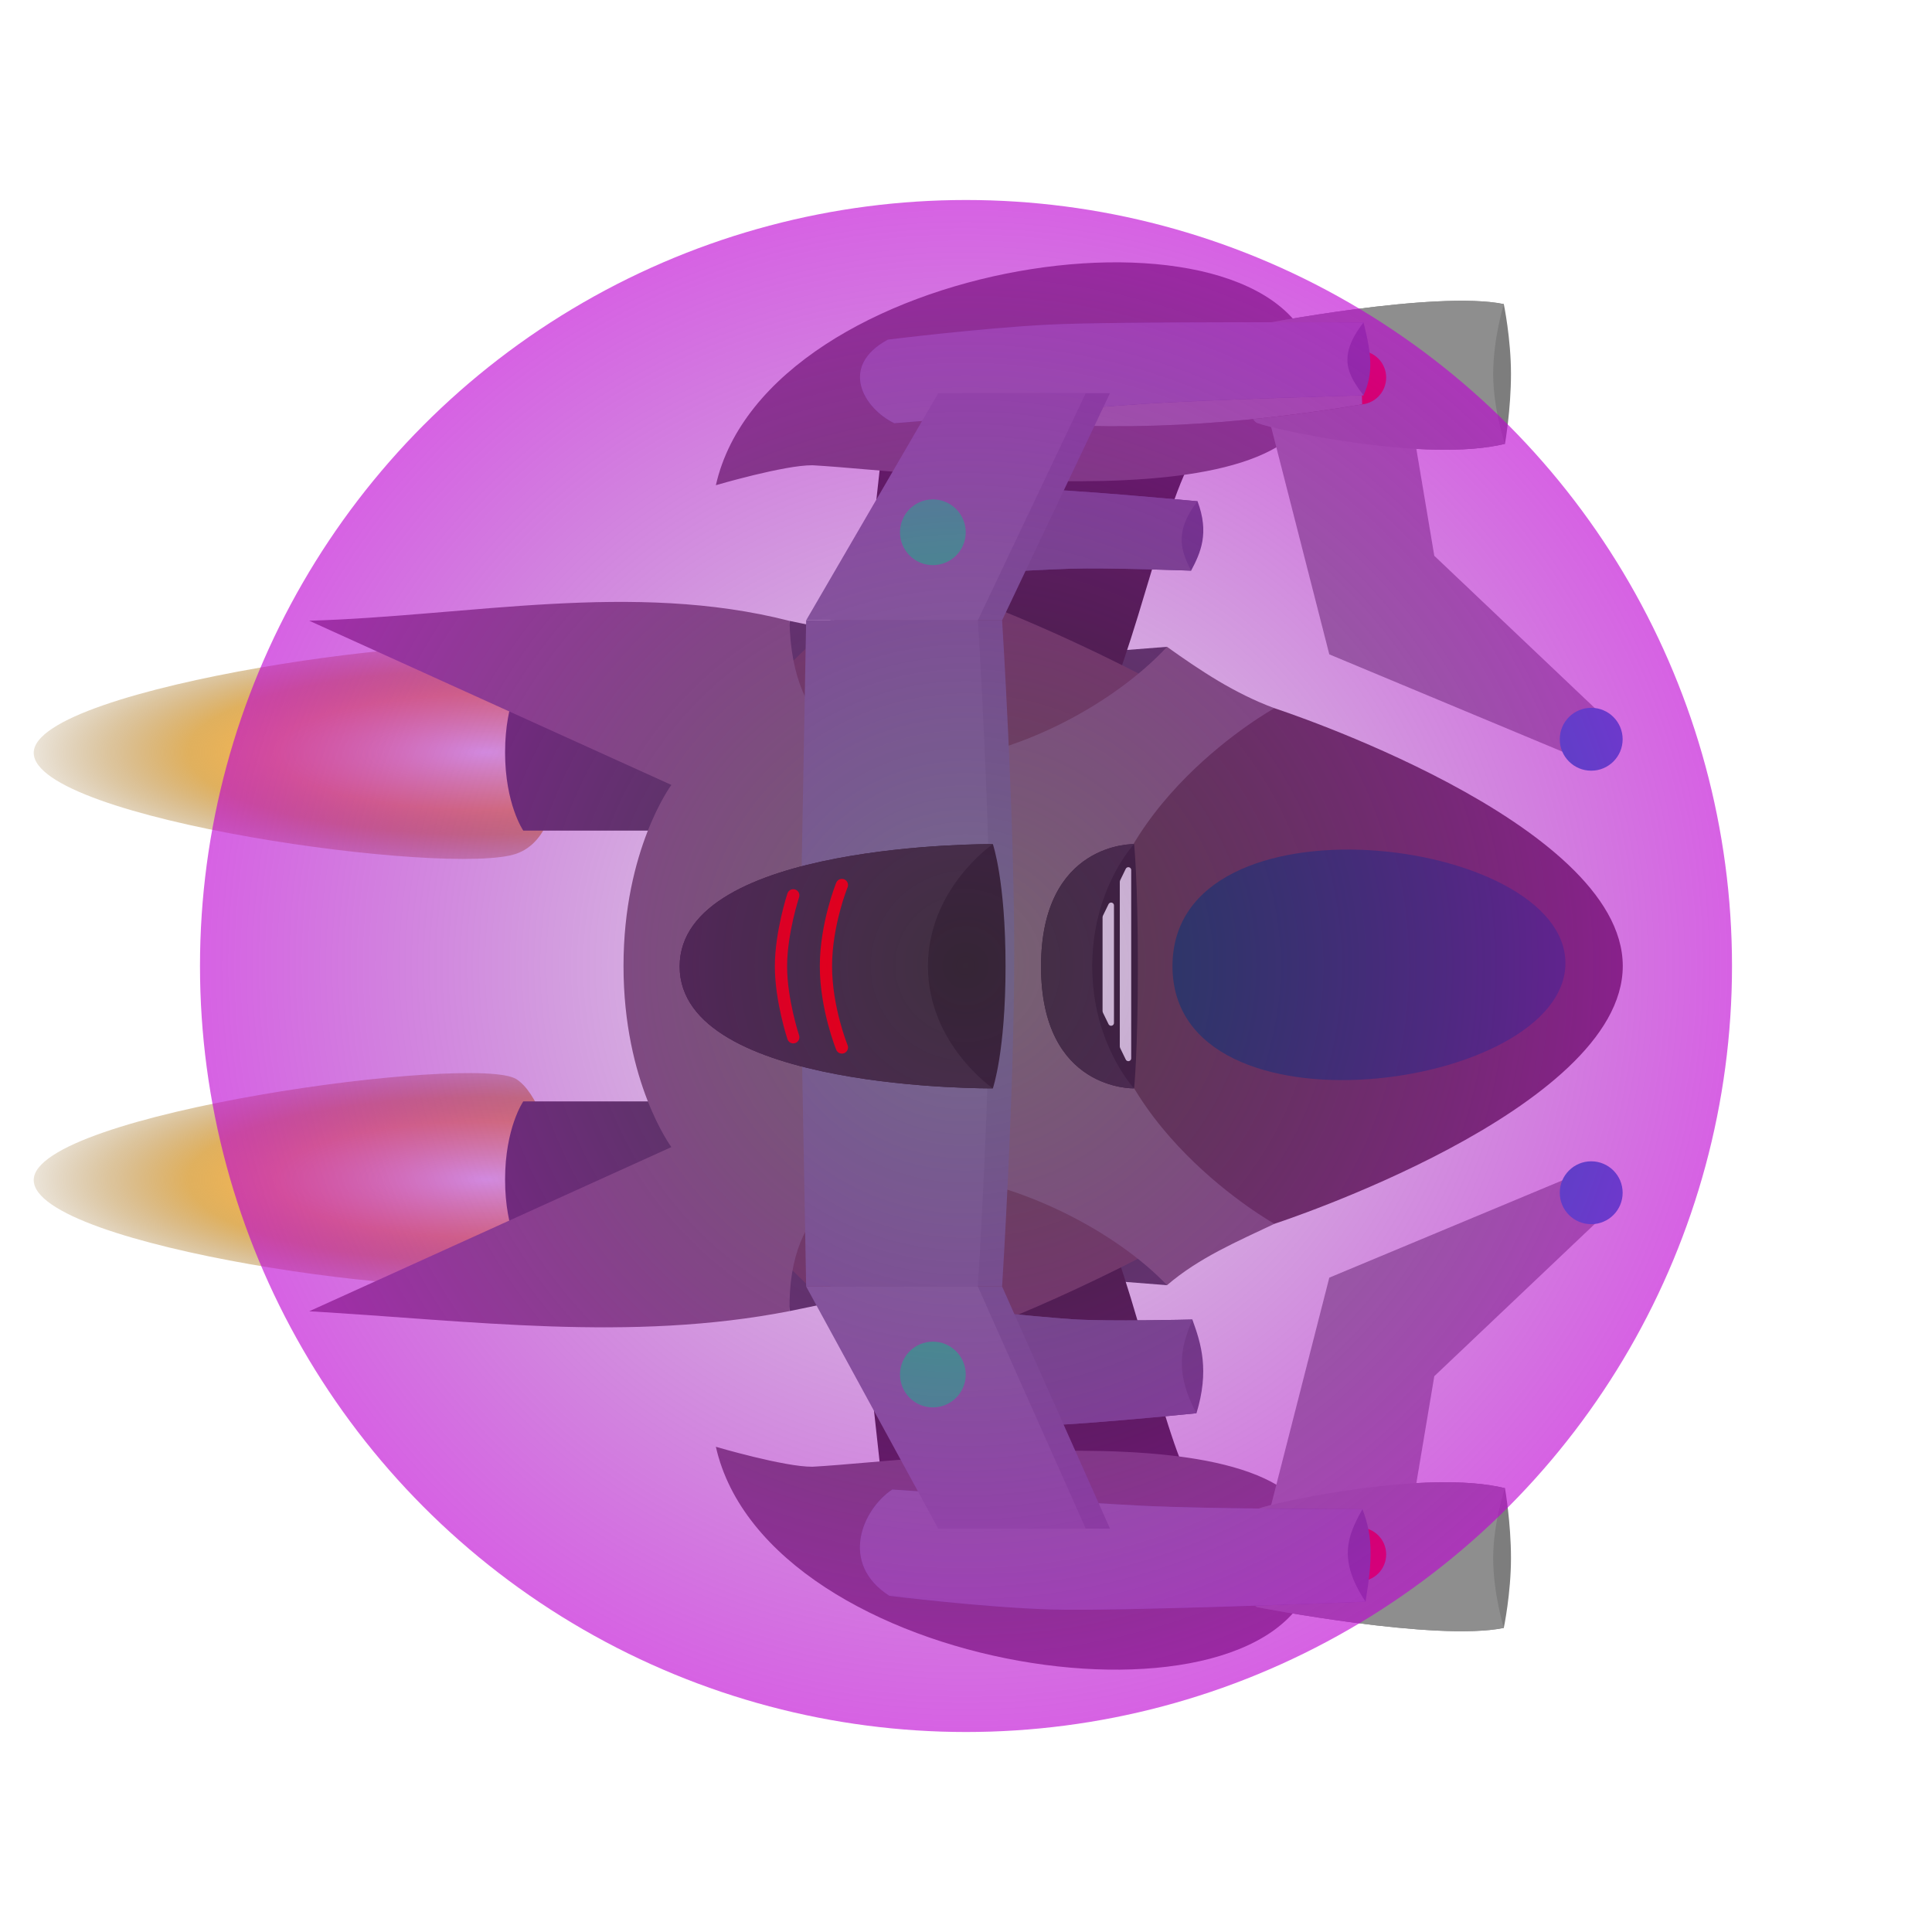 <?xml version="1.0" encoding="UTF-8" standalone="no"?>
<!-- Created with Inkscape (http://www.inkscape.org/) -->

<svg
   xmlns:dc="http://purl.org/dc/elements/1.1/"
   xmlns:cc="http://creativecommons.org/ns#"
   xmlns:rdf="http://www.w3.org/1999/02/22-rdf-syntax-ns#"
   xmlns:svg="http://www.w3.org/2000/svg"
   xmlns="http://www.w3.org/2000/svg"
   xmlns:xlink="http://www.w3.org/1999/xlink"
   xmlns:sodipodi="http://sodipodi.sourceforge.net/DTD/sodipodi-0.dtd"
   xmlns:inkscape="http://www.inkscape.org/namespaces/inkscape"
   version="1.1"
   id="svg96"
   width="512"
   height="512"
   viewBox="0 0 512 512"
   sodipodi:docname="ship.svg"
   inkscape:version="0.92.1 r"
   inkscape:export-filename="/home/noah/src/tddd78-projekt-dy-05/resources/img/ship_quad.png"
   inkscape:export-xdpi="48"
   inkscape:export-ydpi="48">
  <defs
     id="defs100">
    <linearGradient
       inkscape:collect="always"
       id="shield-6">
      <stop
         style="stop-color:#560081;stop-opacity:0.157"
         offset="0"
         id="stop1027" />
      <stop
         style="stop-color:#e401f1;stop-opacity:1"
         offset="1"
         id="stop1029" />
    </linearGradient>
    <linearGradient
       inkscape:collect="always"
       id="linearGradient5296">
      <stop
         style="stop-color:#ffffff;stop-opacity:0.973"
         offset="0"
         id="stop5292" />
      <stop
         id="stop5302"
         offset="0.42"
         style="stop-color:#f8ad3b;stop-opacity:0.847;" />
      <stop
         id="stop5300"
         offset="0.594"
         style="stop-color:#ce8302;stop-opacity:0.635" />
      <stop
         style="stop-color:#643b00;stop-opacity:0"
         offset="1"
         id="stop5294" />
    </linearGradient>
    <radialGradient
       inkscape:collect="always"
       xlink:href="#linearGradient5296"
       id="radialGradient5298"
       cx="160.638"
       cy="38.124"
       fx="160.638"
       fy="38.124"
       r="30.186"
       gradientTransform="matrix(1.511,0,0,5.849,-81.092,-166.014)"
       gradientUnits="userSpaceOnUse" />
    <filter
       inkscape:collect="always"
       style="color-interpolation-filters:sRGB"
       id="filter5918"
       x="-0.15"
       width="1.3"
       y="-0.057"
       height="1.114">
      <feGaussianBlur
         inkscape:collect="always"
         stdDeviation="4.393"
         id="feGaussianBlur5920" />
    </filter>
    <radialGradient
       inkscape:collect="always"
       xlink:href="#linearGradient5296"
       id="radialGradient5924"
       gradientUnits="userSpaceOnUse"
       gradientTransform="matrix(1.511,0,0,5.849,59.908,-166.014)"
       cx="160.638"
       cy="38.124"
       fx="160.638"
       fy="38.124"
       r="30.186" />
    <radialGradient
       inkscape:collect="always"
       xlink:href="#shield-6"
       id="radialGradient1039"
       gradientUnits="userSpaceOnUse"
       cx="256"
       cy="256"
       fx="256"
       fy="256"
       r="203"
       gradientTransform="matrix(1.374,0,0,1.374,-95.842,-95.842)" />
  </defs>
  <sodipodi:namedview
     pagecolor="#ffffff"
     bordercolor="#666666"
     borderopacity="1"
     objecttolerance="10"
     gridtolerance="10"
     guidetolerance="10"
     inkscape:pageopacity="0"
     inkscape:pageshadow="2"
     inkscape:window-width="1878"
     inkscape:window-height="1008"
     id="namedview98"
     showgrid="false"
     showguides="true"
     units="px"
     fit-margin-top="30"
     fit-margin-left="30"
     fit-margin-right="30"
     fit-margin-bottom="30"
     inkscape:zoom="1"
     inkscape:cx="471.67732"
     inkscape:cy="282.99228"
     inkscape:window-x="20"
     inkscape:window-y="50"
     inkscape:window-maximized="0"
     inkscape:current-layer="layer8"
     inkscape:guide-bbox="true"
     inkscape:measure-start="0,0"
     inkscape:measure-end="0,0" />
  <g
     inkscape:groupmode="layer"
     id="layer5"
     inkscape:label="thrust"
     style="display:inline"
     transform="translate(113.527,-34.886)"
     sodipodi:insensitive="true">
    <g
       id="g5974"
       transform="matrix(0,-0.803,0.752,0,-27.567,477.252)">
      <path
         sodipodi:nodetypes="zzzz"
         inkscape:connector-curvature="0"
         id="path5290"
         d="m 128.144,67.647 c -7.612,-23.224 11.197,-170.076 33.306,-170.076 22.109,0 41.731,155.802 33.306,170.076 -8.425,14.274 -59,23.224 -66.612,0 z"
         style="opacity:1;fill:url(#radialGradient5298);fill-opacity:1;fill-rule:evenodd;stroke:none;stroke-width:1.191px;stroke-linecap:butt;stroke-linejoin:miter;stroke-opacity:1;filter:url(#filter5918)" />
      <path
         style="opacity:1;fill:url(#radialGradient5924);fill-opacity:1;fill-rule:evenodd;stroke:none;stroke-width:1.191px;stroke-linecap:butt;stroke-linejoin:miter;stroke-opacity:1;filter:url(#filter5918)"
         d="m 269.144,67.647 c -7.612,-23.224 11.197,-170.076 33.306,-170.076 22.109,0 41.731,155.802 33.306,170.076 -8.425,14.274 -59,23.224 -66.612,0 z"
         id="path5922"
         inkscape:connector-curvature="0"
         sodipodi:nodetypes="zzzz" />
    </g>
  </g>
  <g
     inkscape:groupmode="layer"
     id="layer1"
     inkscape:label="base"
     style="display:inline;opacity:1"
     transform="translate(113.527,-34.886)"
     sodipodi:insensitive="true">
    <path
       sodipodi:nodetypes="czcccc"
       inkscape:connector-curvature="0"
       id="path5282"
       d="m 25.141,254.999 c 0,0 -4.818,-6.991 -4.818,-20.725 0,-13.734 4.818,-20.725 4.818,-20.725 H 126.211 v 41.45 z"
       style="fill:#4d4d4d;fill-opacity:1;stroke:none;stroke-width:0.948" />
    <path
       style="fill:#4d4d4d;fill-opacity:1;stroke:none;stroke-width:0.948"
       d="m 25.141,368.223 c 0,0 -4.818,-6.991 -4.818,-20.725 0,-13.734 4.818,-20.725 4.818,-20.725 H 126.211 v 41.45 z"
       id="rect5279"
       inkscape:connector-curvature="0"
       sodipodi:nodetypes="czcccc" />
    <path
       inkscape:connector-curvature="0"
       id="path1105"
       d="m 95.707,199.428 51.383,10.686 48.655,-3.814 -18.543,46.774 -87.929,2.008 z"
       style="fill:#4d4d4d;fill-opacity:1;fill-rule:evenodd;stroke:none;stroke-width:0.803px;stroke-linecap:butt;stroke-linejoin:miter;stroke-opacity:1" />
    <path
       style="fill:#4d4d4d;fill-opacity:1;fill-rule:evenodd;stroke:none;stroke-width:0.803px;stroke-linecap:butt;stroke-linejoin:miter;stroke-opacity:1"
       d="m 95.707,382.343 51.383,-10.686 48.655,3.814 -18.543,-46.774 -87.929,-2.007 z"
       id="path1103"
       inkscape:connector-curvature="0" />
    <path
       inkscape:connector-curvature="0"
       id="path200"
       d="m 171.346,236.794 c 12.82,-14.191 21.576,-62.598 30.5,-79.293 l -17.486,-3.253 -18.706,-1.22 -45.953,5.369 -2.847,25.944 z"
       style="fill:#382e2a;fill-opacity:1;fill-rule:evenodd;stroke:none;stroke-width:6.507px;stroke-linecap:butt;stroke-linejoin:miter;stroke-opacity:1"
       sodipodi:nodetypes="ccccccc" />
    <path
       style="fill:#382e2a;fill-opacity:1;fill-rule:evenodd;stroke:none;stroke-width:6.507px;stroke-linecap:butt;stroke-linejoin:miter;stroke-opacity:1"
       d="m 171.346,344.978 c 12.82,14.191 21.576,65.81 30.5,82.505 l -17.486,0.041 -41.19,1.22 -23.469,-5.369 -2.847,-25.944 z"
       id="path184"
       inkscape:connector-curvature="0"
       sodipodi:nodetypes="ccccccc" />
    <path
       sodipodi:nodetypes="ccccc"
       inkscape:connector-curvature="0"
       id="path190"
       d="m 203.879,221.754 c -27.611,-15.342 -56.694,-28.426 -87.025,-37.413 -8.439,27.358 -58.654,35.676 6.258,55.895 l 25.462,-3.436 z"
       style="fill:#69554e;fill-opacity:1;fill-rule:evenodd;stroke:none;stroke-width:6.507px;stroke-linecap:butt;stroke-linejoin:miter;stroke-opacity:1" />
    <path
       style="fill:#69554e;fill-opacity:1;fill-rule:evenodd;stroke:none;stroke-width:6.507px;stroke-linecap:butt;stroke-linejoin:miter;stroke-opacity:1"
       d="m 203.879,360.018 c -27.611,15.342 -56.694,28.426 -87.025,37.413 -8.439,-27.358 -58.654,-35.676 6.258,-55.895 l 25.462,3.436 z"
       id="path178"
       inkscape:connector-curvature="0"
       sodipodi:nodetypes="ccccc" />
    <path
       style="fill:#7c716f;fill-opacity:1;fill-rule:evenodd;stroke:none;stroke-width:6.507px;stroke-linecap:butt;stroke-linejoin:miter;stroke-opacity:1"
       d="m -31.578,382.385 c 43.143,2.511 85.01,8.194 127.285,-0.041 -0.946,-58.667 72.98,-35.283 100.039,-6.872 8.47,-7.278 18.496,-11.518 28.466,-16.266 v -136.638 c -10.516,-3.906 -19.447,-9.824 -28.466,-16.266 -27.665,29.795 -98.951,52.947 -100.039,-6.872 -41.583,-10.642 -84.84,-1.3 -127.285,-0.041 l 95.972,43.513 c 0,0 -12.685,17.064 -12.685,47.986 0,30.922 12.685,47.986 12.685,47.986 z"
       id="path192"
       inkscape:connector-curvature="0"
       sodipodi:nodetypes="ccccccccczcc" />
    <path
       style="fill:#5a4943;fill-opacity:1;fill-rule:evenodd;stroke:none;stroke-width:6.507px;stroke-linecap:butt;stroke-linejoin:miter;stroke-opacity:1"
       d="m 224.212,359.205 c 0,0 92.312,-30.038 92.312,-68.319 0,-38.281 -92.312,-68.319 -92.312,-68.319 0,0 -46.719,25.857 -46.719,68.199 0,42.342 46.719,68.439 46.719,68.439 z"
       id="path194"
       inkscape:connector-curvature="0"
       sodipodi:nodetypes="czczc" />
    <path
       style="fill:#174859;fill-opacity:1;fill-rule:evenodd;stroke:none;stroke-width:6.945px;stroke-linecap:butt;stroke-linejoin:miter;stroke-opacity:1"
       d="m 301.326,290.133 c 0,-33.74 -104.131,-46.366 -104.131,0.795 0,47.161 104.131,32.945 104.131,-0.795 z"
       id="path196"
       inkscape:connector-curvature="0"
       sodipodi:nodetypes="zzz" />
    <path
       style="fill:#6e6462;fill-opacity:1;fill-rule:evenodd;stroke:none;stroke-width:6.507px;stroke-linecap:butt;stroke-linejoin:miter;stroke-opacity:1"
       d="m 234.793,451.682 c -11.18,46.114 -144.925,27.208 -158.606,-33.381 0,0 18.202,5.361 25.62,5.287 32.836,-1.85 144.166,-18.019 132.987,28.095 z"
       id="path161"
       inkscape:connector-curvature="0"
       sodipodi:nodetypes="zccz" />
    <path
       sodipodi:nodetypes="zccz"
       inkscape:connector-curvature="0"
       id="path1093"
       d="M 234.793,130.09 C 223.614,83.976 89.869,102.881 76.187,163.471 c 0,0 18.202,-5.361 25.62,-5.287 32.836,1.85 144.166,18.019 132.987,-28.095 z"
       style="fill:#6e6462;fill-opacity:1;fill-rule:evenodd;stroke:none;stroke-width:6.507px;stroke-linecap:butt;stroke-linejoin:miter;stroke-opacity:1" />
    <path
       style="fill:#312b2b;fill-opacity:1;fill-rule:evenodd;stroke:none;stroke-width:3.321px;stroke-linecap:butt;stroke-linejoin:miter;stroke-opacity:1"
       d="m 187.022,323.315 c 0,0 1,-9.624 1,-32.367 0,-22.743 -1,-32.367 -1,-32.367 0,0 -24.666,-0.637 -24.666,32.429 0,33.066 24.666,32.305 24.666,32.305 z"
       id="path198"
       inkscape:connector-curvature="0"
       sodipodi:nodetypes="czczc" />
    <path
       sodipodi:nodetypes="czczc"
       inkscape:connector-curvature="0"
       id="path68"
       d="m 187.022,323.315 c 0,0 -11.099,-11.778 -11.099,-32.367 0,-20.589 11.099,-32.367 11.099,-32.367 0,0 -24.666,-0.637 -24.666,32.429 0,33.066 24.666,32.305 24.666,32.305 z"
       style="fill:#3e3838;fill-opacity:1;fill-rule:evenodd;stroke:none;stroke-width:3.321px;stroke-linecap:butt;stroke-linejoin:miter;stroke-opacity:1" />
    <path
       style="display:inline;fill:none;fill-rule:evenodd;stroke:#e6e6e6;stroke-width:1.518;stroke-linecap:butt;stroke-linejoin:round;stroke-miterlimit:4;stroke-dasharray:none;stroke-opacity:1"
       d="m 179.422,302.873 1.506,3.093 v -31.129 l -1.506,3.093 z m 4.567,9.379 1.506,3.093 v -49.887 l -1.506,3.093 z"
       id="path4765"
       inkscape:connector-curvature="0" />
    <path
       style="display:inline;opacity:1;fill:#6a615f;fill-opacity:1;fill-rule:evenodd;stroke:none;stroke-width:1.517;stroke-linecap:butt;stroke-linejoin:miter;stroke-opacity:1"
       d="m 149.59,323.315 c 0,0 3.365,-9.624 3.365,-32.367 0,-22.743 -3.365,-32.367 -3.365,-32.367 0,0 -82.996,-0.637 -82.996,32.429 0,33.066 82.996,32.305 82.996,32.305 z"
       id="path4789"
       inkscape:connector-curvature="0"
       sodipodi:nodetypes="czczc" />
    <path
       style="display:inline;opacity:1;fill:none;fill-opacity:1;fill-rule:evenodd;stroke:#574741;stroke-width:1.517;stroke-linecap:round;stroke-linejoin:miter;stroke-miterlimit:4;stroke-dasharray:none;stroke-opacity:1"
       d="m 118.542,308.813 c 0,0 -1.279,-9.402 -1.279,-17.897 0,-8.495 1.279,-17.865 1.279,-17.865 m -10.257,-2.567 c 0,0 -0.504,9.885 -0.504,20.464 0,10.579 0.504,20.464 0.504,20.464"
       id="path4793"
       inkscape:connector-curvature="0"
       sodipodi:nodetypes="cscczc" />
  </g>
  <g
     inkscape:groupmode="layer"
     id="layer3"
     inkscape:label="spread"
     style="display:inline"
     sodipodi:insensitive="true">
    <g
       style="display:inline"
       id="g1020"
       transform="matrix(0,-0.803,0.803,0,92.758,440.347)">
      <g
         id="g994">
        <path
           sodipodi:nodetypes="cczsczc"
           inkscape:connector-curvature="0"
           id="path987"
           d="m 11.126,380.782 c -4.613,-22.391 6.808,-81.168 6.808,-81.168 0,0 0.181,-4.025 16.25,-4.025 16.069,0 16.25,4.077 16.25,4.077 2.055,5.069 13.191,55.518 6.808,81.501 0,0 -11.361,1.981 -23.057,1.981 -11.696,0 -23.057,-2.367 -23.057,-2.367 z"
           style="opacity:1;fill:#7d7d7d;fill-opacity:1;fill-rule:evenodd;stroke:none;stroke-width:9.804px;stroke-linecap:butt;stroke-linejoin:miter;stroke-opacity:1" />
        <path
           style="fill:#999999;fill-opacity:1;fill-rule:evenodd;stroke:none;stroke-width:1px;stroke-linecap:butt;stroke-linejoin:miter;stroke-opacity:1"
           d="m 38.891,299.857 16.041,50.826 42.648,7.156 52.326,55.154 h 17.678 l -37.477,-89.803 z"
           id="path970"
           inkscape:connector-curvature="0"
           sodipodi:nodetypes="ccccccc"
           transform="translate(-3.385)" />
        <circle
           style="fill:#0d84cc;fill-opacity:1;stroke:none;stroke-width:0.988"
           id="path976"
           cx="154.74"
           cy="409.625"
           r="10.375" />
        <path
           sodipodi:nodetypes="czcczzccccccccc"
           inkscape:connector-curvature="0"
           id="path879"
           d="m 25.321,346.324 c -2.062,-12.851 -4.785,-25.643 -5.116,-40.032 -0.331,-14.388 -0.17,-32.83 -0.026,-46.459 0.793,-12.608 -1.392,-39.726 14.004,-40.045 14.418,1.286 13.903,30.325 14.004,40.189 0.102,9.864 1.311,32.33 -0.026,46.651 -1.337,14.321 -2.891,26.516 -5.116,40.202 l -2.216,-0.063 -2.216,-0.063 -2.216,-0.063 -2.216,-0.063 -2.216,-0.063 -2.216,-0.063 -2.216,-0.063 z"
           style="opacity:1;fill:#999999;fill-opacity:1;fill-rule:evenodd;stroke:none;stroke-width:8.103px;stroke-linecap:butt;stroke-linejoin:miter;stroke-opacity:1" />
        <path
           style="opacity:1;fill:#8e8e8e;fill-opacity:1;fill-rule:evenodd;stroke:none;stroke-width:9.804px;stroke-linecap:butt;stroke-linejoin:miter;stroke-opacity:1"
           d="m 11.126,380.782 c -4.613,-22.391 6.808,-81.168 6.808,-81.168 0,0 0.181,-4.025 16.25,-4.025 16.069,0 16.25,4.077 16.25,4.077 2.055,5.069 13.191,55.518 6.808,81.501 0,0 -11.361,-3.894 -23.057,-3.894 -11.696,0 -23.057,3.508 -23.057,3.508 z"
           id="path980"
           inkscape:connector-curvature="0"
           sodipodi:nodetypes="cczsczc" />
      </g>
      <g
         transform="matrix(-1,0,0,1,459.143,0)"
         id="g1006">
        <path
           style="opacity:1;fill:#7d7d7d;fill-opacity:1;fill-rule:evenodd;stroke:none;stroke-width:9.804px;stroke-linecap:butt;stroke-linejoin:miter;stroke-opacity:1"
           d="m 11.126,380.782 c -4.613,-22.391 6.808,-81.168 6.808,-81.168 0,0 0.181,-4.025 16.25,-4.025 16.069,0 16.25,4.077 16.25,4.077 2.055,5.069 13.191,55.518 6.808,81.501 0,0 -11.361,1.981 -23.057,1.981 -11.696,0 -23.057,-2.367 -23.057,-2.367 z"
           id="path996"
           inkscape:connector-curvature="0"
           sodipodi:nodetypes="cczsczc" />
        <path
           transform="translate(-3.385)"
           sodipodi:nodetypes="ccccccc"
           inkscape:connector-curvature="0"
           id="path998"
           d="m 38.891,299.857 16.041,50.826 42.648,7.156 52.326,55.154 h 17.678 l -37.477,-89.803 z"
           style="fill:#999999;fill-opacity:1;fill-rule:evenodd;stroke:none;stroke-width:1px;stroke-linecap:butt;stroke-linejoin:miter;stroke-opacity:1" />
        <circle
           r="10.375"
           cy="409.625"
           cx="154.74"
           id="circle1000"
           style="fill:#0d84cc;fill-opacity:1;stroke:none;stroke-width:0.988" />
        <path
           style="opacity:1;fill:#999999;fill-opacity:1;fill-rule:evenodd;stroke:none;stroke-width:8.103px;stroke-linecap:butt;stroke-linejoin:miter;stroke-opacity:1"
           d="m 25.321,346.324 c -2.062,-12.851 -4.785,-25.643 -5.116,-40.032 -0.331,-14.388 -0.17,-32.83 -0.026,-46.459 0.793,-12.608 -1.392,-39.726 14.004,-40.045 14.418,1.286 13.903,30.325 14.004,40.189 0.102,9.864 1.311,32.33 -0.026,46.651 -1.337,14.321 -2.891,26.516 -5.116,40.202 l -2.216,-0.063 -2.216,-0.063 -2.216,-0.063 -2.216,-0.063 -2.216,-0.063 -2.216,-0.063 -2.216,-0.063 z"
           id="path1002"
           inkscape:connector-curvature="0"
           sodipodi:nodetypes="czcczzccccccccc" />
        <path
           sodipodi:nodetypes="cczsczc"
           inkscape:connector-curvature="0"
           id="path1004"
           d="m 11.126,380.782 c -4.613,-22.391 6.808,-81.168 6.808,-81.168 0,0 0.181,-4.025 16.25,-4.025 16.069,0 16.25,4.077 16.25,4.077 2.055,5.069 13.191,55.518 6.808,81.501 0,0 -11.361,-3.894 -23.057,-3.894 -11.696,0 -23.057,3.508 -23.057,3.508 z"
           style="opacity:1;fill:#8e8e8e;fill-opacity:1;fill-rule:evenodd;stroke:none;stroke-width:9.804px;stroke-linecap:butt;stroke-linejoin:miter;stroke-opacity:1" />
      </g>
    </g>
  </g>
  <g
     inkscape:groupmode="layer"
     id="layer2"
     inkscape:label="default"
     style="display:inline"
     transform="translate(116.912,-34.886)"
     sodipodi:insensitive="true">
    <g
       id="g5970"
       transform="matrix(0,-0.803,0.803,0,-30.014,474.29)">
      <path
         sodipodi:nodetypes="cccc"
         inkscape:connector-curvature="0"
         id="path188"
         d="M 25.321,340.824 C 21.17,301.663 0.034,227.267 48.11,219.789 c 4.457,40.732 1.643,81.3 -5.064,121.542 z"
         style="opacity:1;fill:#544943;fill-opacity:1;fill-rule:evenodd;stroke:none;stroke-width:8.103px;stroke-linecap:butt;stroke-linejoin:miter;stroke-opacity:1" />
      <path
         sodipodi:nodetypes="cccc"
         style="opacity:1;fill:#544943;fill-opacity:1;fill-rule:evenodd;stroke:none;stroke-width:8.103px;stroke-linecap:butt;stroke-linejoin:miter;stroke-opacity:1"
         d="m 431.474,340.824 c 4.151,-39.161 25.287,-113.557 -22.789,-121.036 -4.457,40.732 -1.643,81.3 5.064,121.542 z"
         id="path204"
         inkscape:connector-curvature="0" />
    </g>
  </g>
  <g
     inkscape:groupmode="layer"
     id="layer7"
     inkscape:label="red_laser"
     style="display:inline"
     transform="translate(0,-213.669)"
     sodipodi:insensitive="true">
    <g
       id="g4813"
       transform="rotate(-90,258.738,474.771)">
      <circle
         style="opacity:1;fill:#ff0000;fill-opacity:1;stroke:none;stroke-width:1.741;stroke-linecap:round;stroke-linejoin:round;stroke-miterlimit:4;stroke-dasharray:none;stroke-opacity:1"
         id="circle4841"
         cx="419.775"
         cy="576.245"
         r="7.14" />
      <circle
         r="7.14"
         cy="576.245"
         cx="107.904"
         id="path4835"
         style="opacity:1;fill:#ff0000;fill-opacity:1;stroke:none;stroke-width:1.741;stroke-linecap:round;stroke-linejoin:round;stroke-miterlimit:4;stroke-dasharray:none;stroke-opacity:1" />
      <path
         style="opacity:1;fill:#999999;fill-opacity:1;fill-rule:evenodd;stroke:none;stroke-width:6.507px;stroke-linecap:butt;stroke-linejoin:miter;stroke-opacity:1"
         d="m 100.769,576.614 c -3.334,-31.447 -20.306,-91.187 18.3,-97.192 3.579,32.708 1.319,65.284 -4.067,97.599 z"
         id="path4826"
         inkscape:connector-curvature="0"
         sodipodi:nodetypes="cccc" />
      <path
         inkscape:connector-curvature="0"
         id="path4828"
         d="m 426.911,576.614 c 3.334,-31.447 20.306,-91.187 -18.3,-97.192 -3.579,32.708 -1.319,65.284 4.067,97.599 z"
         style="opacity:1;fill:#999999;fill-opacity:1;fill-rule:evenodd;stroke:none;stroke-width:6.507px;stroke-linecap:butt;stroke-linejoin:miter;stroke-opacity:1"
         sodipodi:nodetypes="cccc" />
    </g>
  </g>
  <g
     inkscape:groupmode="layer"
     id="layer6"
     inkscape:label="quad"
     style="display:inline"
     transform="translate(0,-213.669)"
     sodipodi:insensitive="true">
    <g
       id="g4831"
       transform="rotate(-90,256.578,473.783)">
      <path
         sodipodi:nodetypes="czcczcc"
         inkscape:connector-curvature="0"
         id="path4726"
         d="m 170.468,465.116 c 0,0 -2.717,26.376 -3.377,36.125 -0.66,9.749 -0.082,31.948 -0.082,31.948 -6.464,2.365 -13.53,4.542 -24.84,1.092 0,0 -3.628,-35.554 -3.323,-45.444 0.306,-9.891 3.046,-23.394 3.046,-23.394 8.506,-7.525 23.145,-4.498 28.576,-0.326 z"
         style="fill:#5e5e6d;fill-opacity:1;fill-rule:evenodd;stroke:none;stroke-width:0.673px;stroke-linecap:butt;stroke-linejoin:miter;stroke-opacity:1" />
      <path
         style="fill:#61617b;fill-opacity:1;fill-rule:evenodd;stroke:none;stroke-width:0.905px;stroke-linecap:butt;stroke-linejoin:miter;stroke-opacity:1"
         d="m 121.953,453.668 c 0,0 -3.375,48.21 -4.283,66.046 -0.908,17.836 -0.926,58.548 -0.926,58.548 -7.464,2.916 -13.811,2.579 -24.507,0.82 0,0 -2.635,-65.333 -2.072,-83.445 0.563,-18.112 3.621,-42.731 3.621,-42.731 8.581,-13.386 22.926,-7.142 28.168,0.761 z"
         id="path4724"
         inkscape:connector-curvature="0"
         sodipodi:nodetypes="czcczcc" />
      <path
         style="fill:#6d6d7f;fill-opacity:1;fill-rule:evenodd;stroke:none;stroke-width:0.673px;stroke-linecap:butt;stroke-linejoin:miter;stroke-opacity:1"
         d="m 170.468,465.116 c 0,0 -2.717,26.376 -3.377,36.125 -0.66,9.749 -0.082,31.948 -0.082,31.948 -6.345,-2.533 -13.292,-5.192 -24.84,1.092 0,0 -3.628,-35.554 -3.323,-45.444 0.306,-9.891 3.046,-23.394 3.046,-23.394 8.506,-7.525 23.145,-4.498 28.576,-0.326 z"
         id="path4722"
         inkscape:connector-curvature="0"
         sodipodi:nodetypes="czcczcc" />
      <path
         style="display:inline;opacity:1;fill:#737386;fill-opacity:1;fill-rule:evenodd;stroke:none;stroke-width:0.803px;stroke-linecap:butt;stroke-linejoin:miter;stroke-opacity:1"
         d="m 175.758,437.267 v 45.505 c 0,0 50.312,3.212 88.273,3.212 37.961,0 88.273,-3.212 88.273,-3.212 v -45.505 l -88.273,-1.606 z"
         id="path4749"
         inkscape:connector-curvature="0"
         sodipodi:nodetypes="cczcccc" />
      <path
         sodipodi:nodetypes="cczcccc"
         inkscape:connector-curvature="0"
         id="path4710"
         d="m 175.758,430.843 v 45.505 c 0,0 50.312,3.212 88.273,3.212 37.961,0 88.273,-3.212 88.273,-3.212 v -45.505 l -88.273,-1.606 z"
         style="display:inline;opacity:1;fill:#7a7a8d;fill-opacity:1;fill-rule:evenodd;stroke:none;stroke-width:0.803px;stroke-linecap:butt;stroke-linejoin:miter;stroke-opacity:1" />
      <path
         sodipodi:nodetypes="czcczcc"
         inkscape:connector-curvature="0"
         id="path4720"
         d="m 121.953,453.668 c 0,0 -3.375,48.21 -4.283,66.046 -0.908,17.836 -0.926,58.548 -0.926,58.548 -7.112,-3.967 -13.344,-6.566 -24.507,0.82 0,0 -2.635,-65.333 -2.072,-83.445 0.563,-18.112 3.621,-42.731 3.621,-42.731 8.581,-13.386 22.926,-7.142 28.168,0.761 z"
         style="fill:#8e8e9f;fill-opacity:1;fill-rule:evenodd;stroke:none;stroke-width:0.905px;stroke-linecap:butt;stroke-linejoin:miter;stroke-opacity:1" />
      <path
         style="display:inline;opacity:1;fill:#747488;fill-opacity:1;fill-rule:evenodd;stroke:none;stroke-width:0.803px;stroke-linecap:butt;stroke-linejoin:miter;stroke-opacity:1"
         d="m 175.758,437.267 -64.162,35.009 v 39.082 l 64.162,-28.587"
         id="path4751"
         inkscape:connector-curvature="0"
         sodipodi:nodetypes="cccc" />
      <path
         style="fill:#595972;fill-opacity:1;fill-rule:evenodd;stroke:none;stroke-width:0.58px;stroke-linecap:butt;stroke-linejoin:miter;stroke-opacity:1"
         d="m 364.132,464.727 c 0,0 1.536,26.434 1.849,36.196 0.313,9.762 -0.517,31.941 -0.517,31.941 4.747,2.522 9.944,4.871 18.387,1.698 0,0 3.332,-35.455 3.284,-45.35 -0.048,-9.895 -1.834,-23.462 -1.834,-23.462 -6.167,-7.73 -17.07,-5.061 -21.17,-1.024 z"
         id="path4732"
         inkscape:connector-curvature="0"
         sodipodi:nodetypes="czcczcc" />
      <path
         sodipodi:nodetypes="czcczcc"
         inkscape:connector-curvature="0"
         id="path4734"
         d="m 404.543,454.203 c 0,0 3.926,48.07 5.11,65.866 1.185,17.795 2.271,58.484 2.271,58.484 5.95,2.665 10.936,2.116 19.305,0 0,0 0.352,-65.385 -0.568,-83.468 -0.92,-18.083 -3.975,-42.586 -3.975,-42.586 -7.105,-13.092 -18.228,-6.371 -22.145,1.703 z"
         style="fill:#61617b;fill-opacity:1;fill-rule:evenodd;stroke:none;stroke-width:0.803px;stroke-linecap:butt;stroke-linejoin:miter;stroke-opacity:1" />
      <path
         sodipodi:nodetypes="czcczcc"
         inkscape:connector-curvature="0"
         id="path4736"
         d="m 364.132,464.727 c 0,0 1.536,26.434 1.849,36.196 0.313,9.762 -0.517,31.941 -0.517,31.941 4.747,-2.378 9.944,-4.866 18.387,1.698 0,0 3.332,-35.455 3.284,-45.35 -0.048,-9.895 -1.834,-23.462 -1.834,-23.462 -6.167,-7.73 -17.07,-5.061 -21.17,-1.024 z"
         style="fill:#6d6d7f;fill-opacity:1;fill-rule:evenodd;stroke:none;stroke-width:0.58px;stroke-linecap:butt;stroke-linejoin:miter;stroke-opacity:1" />
      <path
         style="fill:#8e8e9f;fill-opacity:1;fill-rule:evenodd;stroke:none;stroke-width:0.803px;stroke-linecap:butt;stroke-linejoin:miter;stroke-opacity:1"
         d="m 404.543,454.203 c 0,0 3.926,48.07 5.11,65.866 1.185,17.795 2.271,58.484 2.271,58.484 5.492,-4.203 10.327,-7.009 19.305,0 0,0 0.352,-65.385 -0.568,-83.468 -0.92,-18.083 -3.975,-42.586 -3.975,-42.586 -7.105,-13.092 -18.228,-6.371 -22.145,1.703 z"
         id="path4742"
         inkscape:connector-curvature="0"
         sodipodi:nodetypes="czcczcc" />
      <path
         sodipodi:nodetypes="cccc"
         inkscape:connector-curvature="0"
         id="path4730"
         d="m 175.758,430.843 -64.162,35.009 v 39.082 l 64.162,-28.587"
         style="display:inline;opacity:1;fill:#828295;fill-opacity:1;fill-rule:evenodd;stroke:none;stroke-width:0.803px;stroke-linecap:butt;stroke-linejoin:miter;stroke-opacity:1" />
      <circle
         r="8.712"
         cy="464.424"
         cx="152.429"
         id="path4745"
         style="opacity:1;fill:#24d583;fill-opacity:1;stroke:none;stroke-width:0.587" />
      <path
         id="path4753"
         d="m 352.305,437.267 60.188,35.009 v 39.082 L 352.305,482.771"
         style="display:inline;opacity:1;fill:#747488;fill-opacity:1;fill-rule:evenodd;stroke:none;stroke-width:0.803px;stroke-linecap:butt;stroke-linejoin:miter;stroke-opacity:1"
         inkscape:connector-curvature="0" />
      <path
         inkscape:connector-curvature="0"
         style="display:inline;opacity:1;fill:#828295;fill-opacity:1;fill-rule:evenodd;stroke:none;stroke-width:0.803px;stroke-linecap:butt;stroke-linejoin:miter;stroke-opacity:1"
         d="m 352.305,430.843 60.188,35.009 v 39.082 l -60.188,-28.587"
         id="path4738" />
      <circle
         style="opacity:1;fill:#24d583;fill-opacity:1;stroke:none;stroke-width:0.587"
         id="circle4747"
         cx="375.634"
         cy="464.424"
         r="8.712" />
    </g>
  </g>
  <g
     inkscape:groupmode="layer"
     id="layer4"
     inkscape:label="missile"
     style="display:inline"
     transform="translate(113.527,-34.886)"
     sodipodi:insensitive="true">
    <g
       id="g4836"
       transform="rotate(-90,147.348,293.851)">
      <path
         style="display:inline;opacity:1;fill:#312b2b;fill-opacity:1;fill-rule:evenodd;stroke:none;stroke-width:6.092px;stroke-linecap:butt;stroke-linejoin:miter;stroke-opacity:1"
         d="m 117.884,296.092 c 0,0 9.624,3.365 32.367,3.365 22.743,0 32.367,-3.365 32.367,-3.365 0,0 0.637,-82.996 -32.429,-82.996 -33.066,0 -32.305,82.996 -32.305,82.996 z"
         id="path4755"
         inkscape:connector-curvature="0"
         sodipodi:nodetypes="czczc" />
      <path
         sodipodi:nodetypes="czczc"
         inkscape:connector-curvature="0"
         id="path4757"
         d="m 117.884,296.092 c 0,0 11.778,-17.201 32.367,-17.201 20.589,0 32.367,17.201 32.367,17.201 0,0 0.637,-82.996 -32.429,-82.996 -33.066,0 -32.305,82.996 -32.305,82.996 z"
         style="display:inline;opacity:1;fill:#3e3838;fill-opacity:1;fill-rule:evenodd;stroke:none;stroke-width:6.092px;stroke-linecap:butt;stroke-linejoin:miter;stroke-opacity:1" />
      <path
         style="display:inline;opacity:1;fill:none;fill-opacity:1;fill-rule:evenodd;stroke:#ff0000;stroke-width:3.248;stroke-linecap:round;stroke-linejoin:miter;stroke-miterlimit:4;stroke-dasharray:none;stroke-opacity:1"
         d="m 169.04,243.198 c 0,0 -9.889,-3.254 -18.823,-3.254 -8.934,0 -18.79,3.254 -18.79,3.254 m -2.7,12.89 c 0,0 10.397,-4.228 21.523,-4.228 11.126,0 21.523,4.228 21.523,4.228"
         id="path4772"
         inkscape:connector-curvature="0"
         sodipodi:nodetypes="cscczc" />
    </g>
  </g>
  <g
     inkscape:groupmode="layer"
     id="layer8"
     inkscape:label="shield">
    <circle
       style="opacity:0.8;fill:url(#radialGradient1039);fill-opacity:1;stroke:none;stroke-width:2.997"
       id="path210"
       cx="256"
       cy="256"
       r="203" />
  </g>
</svg>
